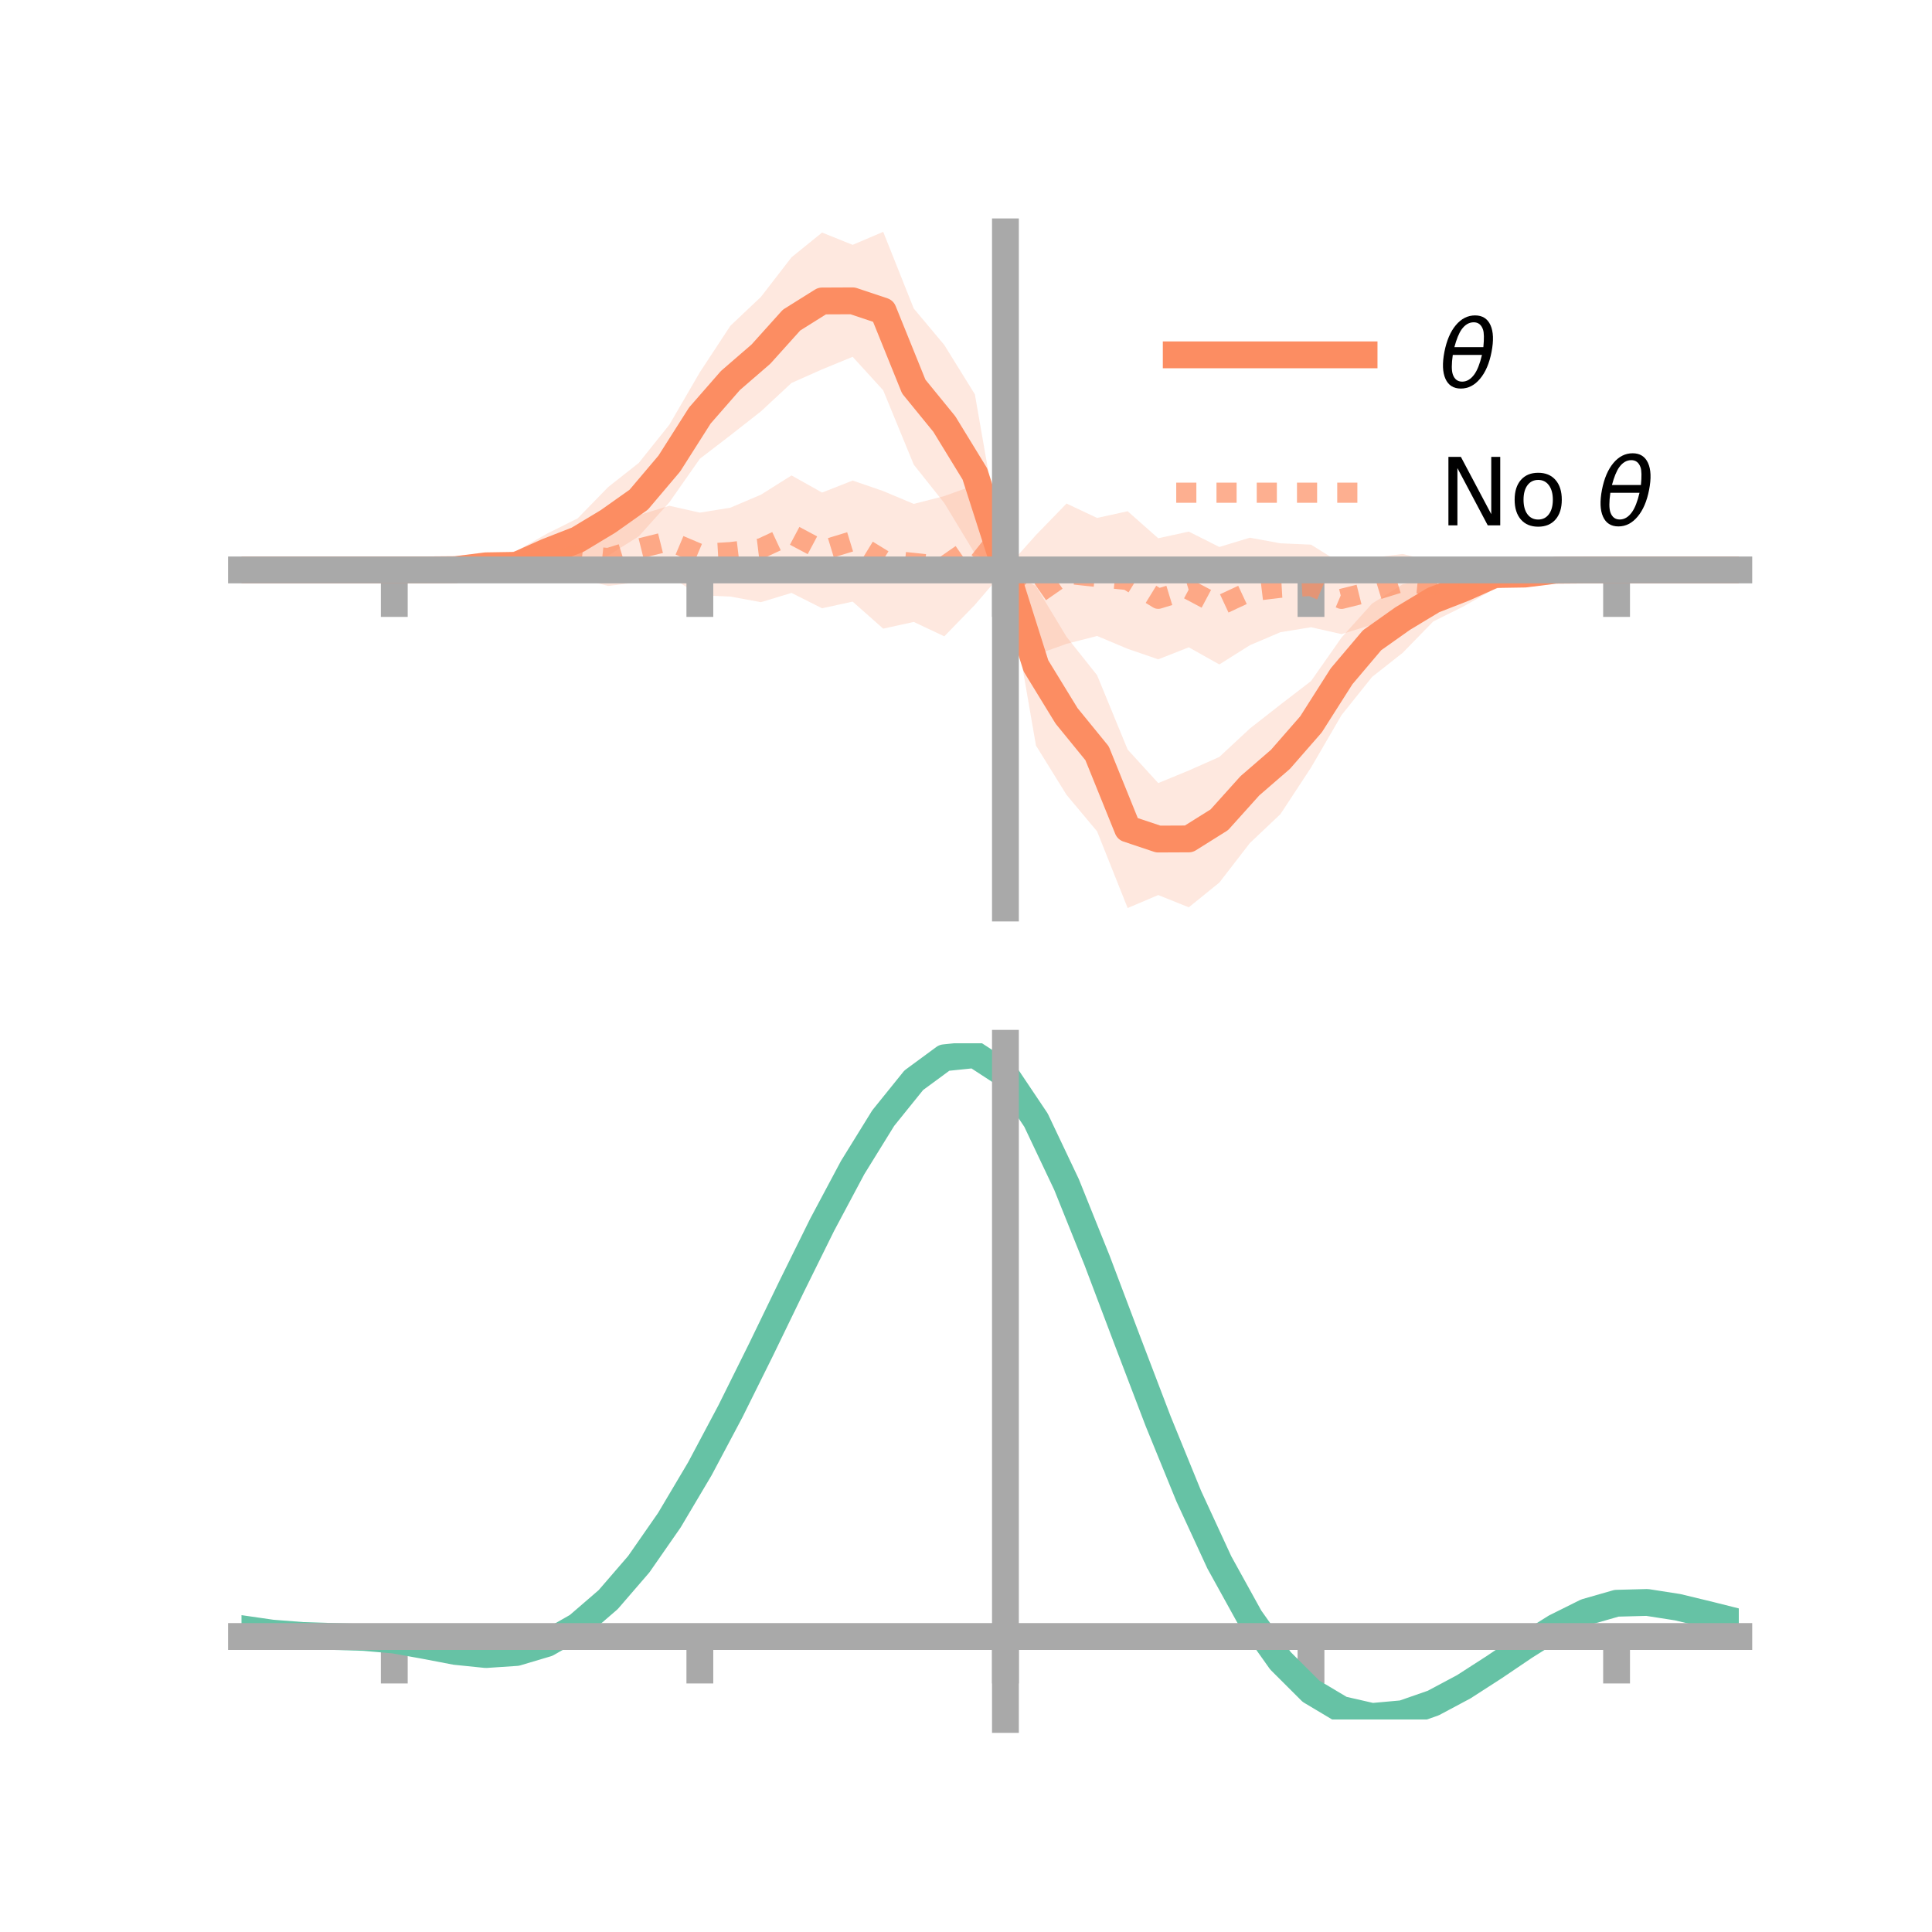 <?xml version="1.0" encoding="utf-8" standalone="no"?>
<!DOCTYPE svg PUBLIC "-//W3C//DTD SVG 1.1//EN"
  "http://www.w3.org/Graphics/SVG/1.1/DTD/svg11.dtd">
<!-- Created with matplotlib (https://matplotlib.org/) -->
<svg height="144pt" version="1.1" viewBox="0 0 144 144" width="144pt" xmlns="http://www.w3.org/2000/svg" xmlns:xlink="http://www.w3.org/1999/xlink">
 <defs>
  <style type="text/css">*{stroke-linecap:butt;stroke-linejoin:round;}</style>
 </defs>
 <g id="figure_1">
  <g id="patch_1">
   <path d="M 0 144 
L 144 144 
L 144 0 
L 0 0 
z
" style="fill:none;"/>
  </g>
  <g id="axes_1">
   <g id="patch_2">
    <path d="M 18 67.68 
L 129.6 67.68 
L 129.6 17.28 
L 18 17.28 
z
" style="fill:none;"/>
   </g>
   <g id="PolyCollection_1">
    <path clip-path="url(#p76c44118bf)" d="M 18 42.48 
L 18 42.48 
L 20.278 42.48 
L 22.555 42.48 
L 24.833 42.48 
L 27.11 42.48 
L 29.388 42.48 
L 31.665 42.343 
L 33.943 42.081 
L 36.22 41.489 
L 38.498 41.066 
L 40.776 39.773 
L 43.053 38.638 
L 45.331 36.301 
L 47.608 34.507 
L 49.886 31.661 
L 52.163 27.746 
L 54.441 24.28 
L 56.718 22.125 
L 58.996 19.177 
L 61.273 17.333 
L 63.551 18.249 
L 65.829 17.28 
L 68.106 22.994 
L 70.384 25.715 
L 72.661 29.39 
L 74.939 42.427 
L 77.216 43.7 
L 79.494 47.463 
L 81.771 50.328 
L 84.049 55.869 
L 86.327 58.366 
L 88.604 57.429 
L 90.882 56.418 
L 93.159 54.3 
L 95.437 52.515 
L 97.714 50.766 
L 99.992 47.517 
L 102.269 44.984 
L 104.547 43.552 
L 106.824 43.142 
L 109.102 42.5 
L 111.38 41.757 
L 113.657 42.105 
L 115.935 42.127 
L 118.212 42.351 
L 120.49 42.48 
L 122.767 42.48 
L 125.045 42.48 
L 127.322 42.48 
L 129.6 42.48 
L 129.6 42.48 
L 129.6 42.48 
L 127.322 42.48 
L 125.045 42.48 
L 122.767 42.48 
L 120.49 42.48 
L 118.212 42.617 
L 115.935 42.879 
L 113.657 43.471 
L 111.38 43.894 
L 109.102 45.187 
L 106.824 46.322 
L 104.547 48.659 
L 102.269 50.453 
L 99.992 53.299 
L 97.714 57.214 
L 95.437 60.68 
L 93.159 62.835 
L 90.882 65.783 
L 88.604 67.627 
L 86.327 66.711 
L 84.049 67.68 
L 81.771 61.966 
L 79.494 59.245 
L 77.216 55.57 
L 74.939 42.427 
L 72.661 41.26 
L 70.384 37.497 
L 68.106 34.632 
L 65.829 29.091 
L 63.551 26.594 
L 61.273 27.531 
L 58.996 28.542 
L 56.718 30.66 
L 54.441 32.445 
L 52.163 34.194 
L 49.886 37.443 
L 47.608 39.976 
L 45.331 41.408 
L 43.053 41.818 
L 40.776 42.46 
L 38.498 43.203 
L 36.22 42.855 
L 33.943 42.833 
L 31.665 42.609 
L 29.388 42.48 
L 27.11 42.48 
L 24.833 42.48 
L 22.555 42.48 
L 20.278 42.48 
L 18 42.48 
z
" style="fill:#fc8d62;fill-opacity:0.2;"/>
   </g>
   <g id="PolyCollection_2">
    <path clip-path="url(#p76c44118bf)" d="M 18 42.48 
L 18 42.48 
L 20.278 42.48 
L 22.555 42.48 
L 24.833 42.48 
L 27.11 42.48 
L 29.388 42.48 
L 31.665 42.32 
L 33.943 41.967 
L 36.22 41.633 
L 38.498 41.102 
L 40.776 40.456 
L 43.053 39.632 
L 45.331 39.521 
L 47.608 38.398 
L 49.886 37.697 
L 52.163 38.209 
L 54.441 37.839 
L 56.718 36.87 
L 58.996 35.436 
L 61.273 36.713 
L 63.551 35.817 
L 65.829 36.601 
L 68.106 37.558 
L 70.384 36.974 
L 72.661 36.152 
L 74.939 42.427 
L 77.216 39.877 
L 79.494 37.531 
L 81.771 38.605 
L 84.049 38.104 
L 86.327 40.119 
L 88.604 39.622 
L 90.882 40.768 
L 93.159 40.077 
L 95.437 40.495 
L 97.714 40.594 
L 99.992 42.009 
L 102.269 41.574 
L 104.547 41.288 
L 106.824 41.875 
L 109.102 41.507 
L 111.38 41.999 
L 113.657 41.927 
L 115.935 42.229 
L 118.212 42.411 
L 120.49 42.48 
L 122.767 42.48 
L 125.045 42.48 
L 127.322 42.48 
L 129.6 42.48 
L 129.6 42.48 
L 129.6 42.48 
L 127.322 42.48 
L 125.045 42.48 
L 122.767 42.48 
L 120.49 42.48 
L 118.212 42.64 
L 115.935 42.993 
L 113.657 43.327 
L 111.38 43.858 
L 109.102 44.504 
L 106.824 45.328 
L 104.547 45.439 
L 102.269 46.562 
L 99.992 47.263 
L 97.714 46.751 
L 95.437 47.121 
L 93.159 48.09 
L 90.882 49.524 
L 88.604 48.247 
L 86.327 49.143 
L 84.049 48.359 
L 81.771 47.402 
L 79.494 47.986 
L 77.216 48.808 
L 74.939 42.427 
L 72.661 45.083 
L 70.384 47.429 
L 68.106 46.355 
L 65.829 46.856 
L 63.551 44.841 
L 61.273 45.338 
L 58.996 44.192 
L 56.718 44.883 
L 54.441 44.465 
L 52.163 44.366 
L 49.886 42.951 
L 47.608 43.386 
L 45.331 43.672 
L 43.053 43.085 
L 40.776 43.453 
L 38.498 42.961 
L 36.22 43.033 
L 33.943 42.731 
L 31.665 42.549 
L 29.388 42.48 
L 27.11 42.48 
L 24.833 42.48 
L 22.555 42.48 
L 20.278 42.48 
L 18 42.48 
z
" style="fill:#fc8d62;fill-opacity:0.2;"/>
   </g>
   <g id="matplotlib.axis_1">
    <g id="xtick_1">
     <g id="line2d_1">
      <defs>
       <path d="M 0 0 
L 0 3.5 
" id="m9e1b85b9a3" style="stroke:#a9a9a9;stroke-width:2;"/>
      </defs>
      <g>
       <use style="fill:#a9a9a9;stroke:#a9a9a9;stroke-width:2;" x="29.388" xlink:href="#m9e1b85b9a3" y="42.48"/>
      </g>
     </g>
    </g>
    <g id="xtick_2">
     <g id="line2d_2">
      <g>
       <use style="fill:#a9a9a9;stroke:#a9a9a9;stroke-width:2;" x="52.163" xlink:href="#m9e1b85b9a3" y="42.48"/>
      </g>
     </g>
    </g>
    <g id="xtick_3">
     <g id="line2d_3">
      <g>
       <use style="fill:#a9a9a9;stroke:#a9a9a9;stroke-width:2;" x="74.939" xlink:href="#m9e1b85b9a3" y="42.48"/>
      </g>
     </g>
    </g>
    <g id="xtick_4">
     <g id="line2d_4">
      <g>
       <use style="fill:#a9a9a9;stroke:#a9a9a9;stroke-width:2;" x="97.714" xlink:href="#m9e1b85b9a3" y="42.48"/>
      </g>
     </g>
    </g>
    <g id="xtick_5">
     <g id="line2d_5">
      <g>
       <use style="fill:#a9a9a9;stroke:#a9a9a9;stroke-width:2;" x="120.49" xlink:href="#m9e1b85b9a3" y="42.48"/>
      </g>
     </g>
    </g>
   </g>
   <g id="matplotlib.axis_2"/>
   <g id="line2d_6">
    <path clip-path="url(#p76c44118bf)" d="M 18 42.48 
L 20.278 42.48 
L 22.555 42.48 
L 24.833 42.48 
L 27.11 42.48 
L 29.388 42.48 
L 31.665 42.476 
L 33.943 42.457 
L 36.22 42.172 
L 38.498 42.135 
L 40.776 41.117 
L 43.053 40.228 
L 45.331 38.855 
L 47.608 37.242 
L 49.886 34.552 
L 52.163 30.97 
L 54.441 28.362 
L 56.718 26.392 
L 58.996 23.859 
L 61.273 22.432 
L 63.551 22.422 
L 65.829 23.185 
L 68.106 28.813 
L 70.384 31.606 
L 72.661 35.325 
L 74.939 42.427 
L 77.216 49.635 
L 79.494 53.354 
L 81.771 56.147 
L 84.049 61.775 
L 86.327 62.538 
L 88.604 62.528 
L 90.882 61.101 
L 93.159 58.568 
L 95.437 56.598 
L 97.714 53.99 
L 99.992 50.408 
L 102.269 47.718 
L 104.547 46.105 
L 106.824 44.732 
L 109.102 43.843 
L 111.38 42.825 
L 113.657 42.788 
L 115.935 42.503 
L 118.212 42.484 
L 120.49 42.48 
L 122.767 42.48 
L 125.045 42.48 
L 127.322 42.48 
L 129.6 42.48 
" style="fill:none;stroke:#fc8d62;stroke-linecap:square;stroke-width:2;"/>
   </g>
   <g id="line2d_7">
    <path clip-path="url(#p76c44118bf)" d="M 18 42.48 
L 20.278 42.48 
L 22.555 42.48 
L 24.833 42.48 
L 27.11 42.48 
L 29.388 42.48 
L 31.665 42.434 
L 33.943 42.349 
L 36.22 42.333 
L 38.498 42.031 
L 40.776 41.955 
L 43.053 41.359 
L 45.331 41.597 
L 47.608 40.892 
L 49.886 40.324 
L 52.163 41.287 
L 54.441 41.152 
L 56.718 40.876 
L 58.996 39.814 
L 61.273 41.025 
L 63.551 40.329 
L 65.829 41.729 
L 68.106 41.957 
L 70.384 42.201 
L 72.661 40.618 
L 74.939 42.427 
L 77.216 44.342 
L 79.494 42.759 
L 81.771 43.003 
L 84.049 43.231 
L 86.327 44.631 
L 88.604 43.935 
L 90.882 45.146 
L 93.159 44.084 
L 95.437 43.808 
L 97.714 43.673 
L 99.992 44.636 
L 102.269 44.068 
L 104.547 43.363 
L 106.824 43.601 
L 109.102 43.005 
L 111.38 42.929 
L 113.657 42.627 
L 115.935 42.611 
L 118.212 42.526 
L 120.49 42.48 
L 122.767 42.48 
L 125.045 42.48 
L 127.322 42.48 
L 129.6 42.48 
" style="fill:none;stroke:#fc8d62;stroke-dasharray:1.5,1.5;stroke-dashoffset:0;stroke-opacity:0.7;stroke-width:1.5;"/>
   </g>
   <g id="patch_3">
    <path d="M 74.939 67.68 
L 74.939 17.28 
" style="fill:none;stroke:#a9a9a9;stroke-linecap:square;stroke-linejoin:miter;stroke-width:2;"/>
   </g>
   <g id="patch_4">
    <path d="M 129.6 67.68 
L 129.6 17.28 
" style="fill:none;"/>
   </g>
   <g id="patch_5">
    <path d="M 18 42.48 
L 129.6 42.48 
" style="fill:none;stroke:#a9a9a9;stroke-linecap:square;stroke-linejoin:miter;stroke-width:2;"/>
   </g>
   <g id="patch_6">
    <path d="M 18 17.28 
L 129.6 17.28 
" style="fill:none;"/>
   </g>
   <g id="legend_1">
    <g id="line2d_8">
     <path d="M 87.67 26.449 
L 101.67 26.449 
" style="fill:none;stroke:#fc8d62;stroke-linecap:square;stroke-width:2;"/>
    </g>
    <g id="line2d_9"/>
    <g id="text_1">
     <!-- $\theta$ -->
     <g transform="translate(107.27 28.899)scale(0.07 -0.07)">
      <defs>
       <path d="M 45.516 34.672 
L 14.453 34.672 
Q 12.359 20.062 14.5 13.875 
Q 17.188 6.25 24.469 6.25 
Q 31.781 6.25 37.359 13.922 
Q 42.234 20.656 45.516 34.672 
z
M 47.016 42.969 
Q 48.344 56.844 46.625 61.719 
Q 43.953 69.438 36.766 69.438 
Q 29.297 69.438 23.828 61.812 
Q 19.531 55.672 16.156 42.969 
z
M 38.188 76.766 
Q 49.906 76.766 54.594 66.406 
Q 59.281 56.109 55.719 37.844 
Q 52.203 19.625 43.453 9.281 
Q 34.766 -1.125 23.047 -1.125 
Q 11.281 -1.125 6.641 9.281 
Q 2 19.625 5.516 37.844 
Q 9.078 56.109 17.719 66.406 
Q 26.422 76.766 38.188 76.766 
z
" id="DejaVuSans-Oblique-952"/>
      </defs>
      <use transform="translate(0 0.234)" xlink:href="#DejaVuSans-Oblique-952"/>
     </g>
    </g>
    <g id="line2d_10">
     <path d="M 87.67 36.724 
L 101.67 36.724 
" style="fill:none;stroke:#fc8d62;stroke-dasharray:1.5,1.5;stroke-dashoffset:0;stroke-opacity:0.7;stroke-width:1.5;"/>
    </g>
    <g id="line2d_11"/>
    <g id="text_2">
     <!-- No $\theta$ -->
     <g transform="translate(107.27 39.174)scale(0.07 -0.07)">
      <defs>
       <path d="M 9.812 72.906 
L 23.094 72.906 
L 55.422 11.922 
L 55.422 72.906 
L 64.984 72.906 
L 64.984 0 
L 51.703 0 
L 19.391 60.984 
L 19.391 0 
L 9.812 0 
z
" id="DejaVuSans-78"/>
       <path d="M 30.609 48.391 
Q 23.391 48.391 19.188 42.75 
Q 14.984 37.109 14.984 27.297 
Q 14.984 17.484 19.156 11.844 
Q 23.344 6.203 30.609 6.203 
Q 37.797 6.203 41.984 11.859 
Q 46.188 17.531 46.188 27.297 
Q 46.188 37.016 41.984 42.703 
Q 37.797 48.391 30.609 48.391 
z
M 30.609 56 
Q 42.328 56 49.016 48.375 
Q 55.719 40.766 55.719 27.297 
Q 55.719 13.875 49.016 6.219 
Q 42.328 -1.422 30.609 -1.422 
Q 18.844 -1.422 12.172 6.219 
Q 5.516 13.875 5.516 27.297 
Q 5.516 40.766 12.172 48.375 
Q 18.844 56 30.609 56 
z
" id="DejaVuSans-111"/>
       <path id="DejaVuSans-32"/>
      </defs>
      <use transform="translate(0 0.234)" xlink:href="#DejaVuSans-78"/>
      <use transform="translate(74.805 0.234)" xlink:href="#DejaVuSans-111"/>
      <use transform="translate(135.986 0.234)" xlink:href="#DejaVuSans-32"/>
      <use transform="translate(167.773 0.234)" xlink:href="#DejaVuSans-Oblique-952"/>
     </g>
    </g>
   </g>
  </g>
  <g id="axes_2">
   <g id="patch_7">
    <path d="M 18 128.16 
L 129.6 128.16 
L 129.6 77.76 
L 18 77.76 
z
" style="fill:none;"/>
   </g>
   <g id="PolyCollection_3">
    <path clip-path="url(#p76a11146e7)" d="M 18 121.436 
L 18 121.351 
L 20.278 121.687 
L 22.555 121.864 
L 24.833 121.937 
L 27.11 122.005 
L 29.388 122.203 
L 31.665 122.614 
L 33.943 123.043 
L 36.22 123.268 
L 38.498 123.109 
L 40.776 122.426 
L 43.053 121.113 
L 45.331 119.113 
L 47.608 116.419 
L 49.886 113.072 
L 52.163 109.152 
L 54.441 104.778 
L 56.718 100.104 
L 58.996 95.317 
L 61.273 90.631 
L 63.551 86.288 
L 65.829 82.548 
L 68.106 79.688 
L 70.384 77.994 
L 72.661 77.76 
L 74.939 79.267 
L 77.216 82.703 
L 79.494 87.562 
L 81.771 93.292 
L 84.049 99.392 
L 86.327 105.438 
L 88.604 111.091 
L 90.882 116.093 
L 93.159 120.269 
L 95.437 123.52 
L 97.714 125.814 
L 99.992 127.184 
L 102.269 127.71 
L 104.547 127.512 
L 106.824 126.734 
L 109.102 125.537 
L 111.38 124.094 
L 113.657 122.581 
L 115.935 121.175 
L 118.212 120.054 
L 120.49 119.405 
L 122.767 119.349 
L 125.045 119.712 
L 127.322 120.273 
L 129.6 120.859 
L 129.6 120.968 
L 129.6 120.968 
L 127.322 120.409 
L 125.045 119.872 
L 122.767 119.525 
L 120.49 119.589 
L 118.212 120.246 
L 115.935 121.393 
L 113.657 122.844 
L 111.38 124.411 
L 109.102 125.905 
L 106.824 127.141 
L 104.547 127.946 
L 102.269 128.16 
L 99.992 127.646 
L 97.714 126.297 
L 95.437 124.048 
L 93.159 120.875 
L 90.882 116.809 
L 88.604 111.944 
L 86.327 106.444 
L 84.049 100.554 
L 81.771 94.606 
L 79.494 89.014 
L 77.216 84.268 
L 74.939 80.914 
L 72.661 79.45 
L 70.384 79.687 
L 68.106 81.343 
L 65.829 84.129 
L 63.551 87.76 
L 61.273 91.966 
L 58.996 96.492 
L 56.718 101.106 
L 54.441 105.601 
L 52.163 109.799 
L 49.886 113.554 
L 47.608 116.759 
L 45.331 119.342 
L 43.053 121.272 
L 40.776 122.554 
L 38.498 123.227 
L 36.22 123.374 
L 33.943 123.132 
L 31.665 122.69 
L 29.388 122.278 
L 27.11 122.084 
L 24.833 122.014 
L 22.555 121.937 
L 20.278 121.76 
L 18 121.436 
z
" style="fill:#66c2a5;fill-opacity:0.2;"/>
   </g>
   <g id="matplotlib.axis_3">
    <g id="xtick_6">
     <g id="line2d_12">
      <g>
       <use style="fill:#a9a9a9;stroke:#a9a9a9;stroke-width:2;" x="29.388" xlink:href="#m9e1b85b9a3" y="121.976"/>
      </g>
     </g>
    </g>
    <g id="xtick_7">
     <g id="line2d_13">
      <g>
       <use style="fill:#a9a9a9;stroke:#a9a9a9;stroke-width:2;" x="52.163" xlink:href="#m9e1b85b9a3" y="121.976"/>
      </g>
     </g>
    </g>
    <g id="xtick_8">
     <g id="line2d_14">
      <g>
       <use style="fill:#a9a9a9;stroke:#a9a9a9;stroke-width:2;" x="74.939" xlink:href="#m9e1b85b9a3" y="121.976"/>
      </g>
     </g>
    </g>
    <g id="xtick_9">
     <g id="line2d_15">
      <g>
       <use style="fill:#a9a9a9;stroke:#a9a9a9;stroke-width:2;" x="97.714" xlink:href="#m9e1b85b9a3" y="121.976"/>
      </g>
     </g>
    </g>
    <g id="xtick_10">
     <g id="line2d_16">
      <g>
       <use style="fill:#a9a9a9;stroke:#a9a9a9;stroke-width:2;" x="120.49" xlink:href="#m9e1b85b9a3" y="121.976"/>
      </g>
     </g>
    </g>
   </g>
   <g id="matplotlib.axis_4"/>
   <g id="line2d_17">
    <path clip-path="url(#p76a11146e7)" d="M 18 121.394 
L 20.278 121.723 
L 22.555 121.9 
L 24.833 121.975 
L 27.11 122.044 
L 29.388 122.241 
L 31.665 122.652 
L 33.943 123.088 
L 36.22 123.321 
L 38.498 123.168 
L 40.776 122.49 
L 43.053 121.192 
L 45.331 119.227 
L 47.608 116.589 
L 49.886 113.313 
L 52.163 109.476 
L 54.441 105.19 
L 56.718 100.605 
L 58.996 95.904 
L 61.273 91.298 
L 63.551 87.024 
L 65.829 83.339 
L 68.106 80.516 
L 70.384 78.84 
L 72.661 78.605 
L 74.939 80.091 
L 77.216 83.486 
L 79.494 88.288 
L 81.771 93.949 
L 84.049 99.973 
L 86.327 105.941 
L 88.604 111.517 
L 90.882 116.451 
L 93.159 120.572 
L 95.437 123.784 
L 97.714 126.056 
L 99.992 127.415 
L 102.269 127.935 
L 104.547 127.729 
L 106.824 126.937 
L 109.102 125.721 
L 111.38 124.253 
L 113.657 122.713 
L 115.935 121.284 
L 118.212 120.15 
L 120.49 119.497 
L 122.767 119.437 
L 125.045 119.792 
L 127.322 120.341 
L 129.6 120.913 
" style="fill:none;stroke:#66c2a5;stroke-linecap:square;stroke-width:2;"/>
   </g>
   <g id="patch_8">
    <path d="M 74.939 128.16 
L 74.939 77.76 
" style="fill:none;stroke:#a9a9a9;stroke-linecap:square;stroke-linejoin:miter;stroke-width:2;"/>
   </g>
   <g id="patch_9">
    <path d="M 129.6 128.16 
L 129.6 77.76 
" style="fill:none;"/>
   </g>
   <g id="patch_10">
    <path d="M 18 121.976 
L 129.6 121.976 
" style="fill:none;stroke:#a9a9a9;stroke-linecap:square;stroke-linejoin:miter;stroke-width:2;"/>
   </g>
   <g id="patch_11">
    <path d="M 18 77.76 
L 129.6 77.76 
" style="fill:none;"/>
   </g>
  </g>
 </g>
 <defs>
  <clipPath id="p76c44118bf">
   <rect height="50.4" width="111.6" x="18" y="17.28"/>
  </clipPath>
  <clipPath id="p76a11146e7">
   <rect height="50.4" width="111.6" x="18" y="77.76"/>
  </clipPath>
 </defs>
</svg>

